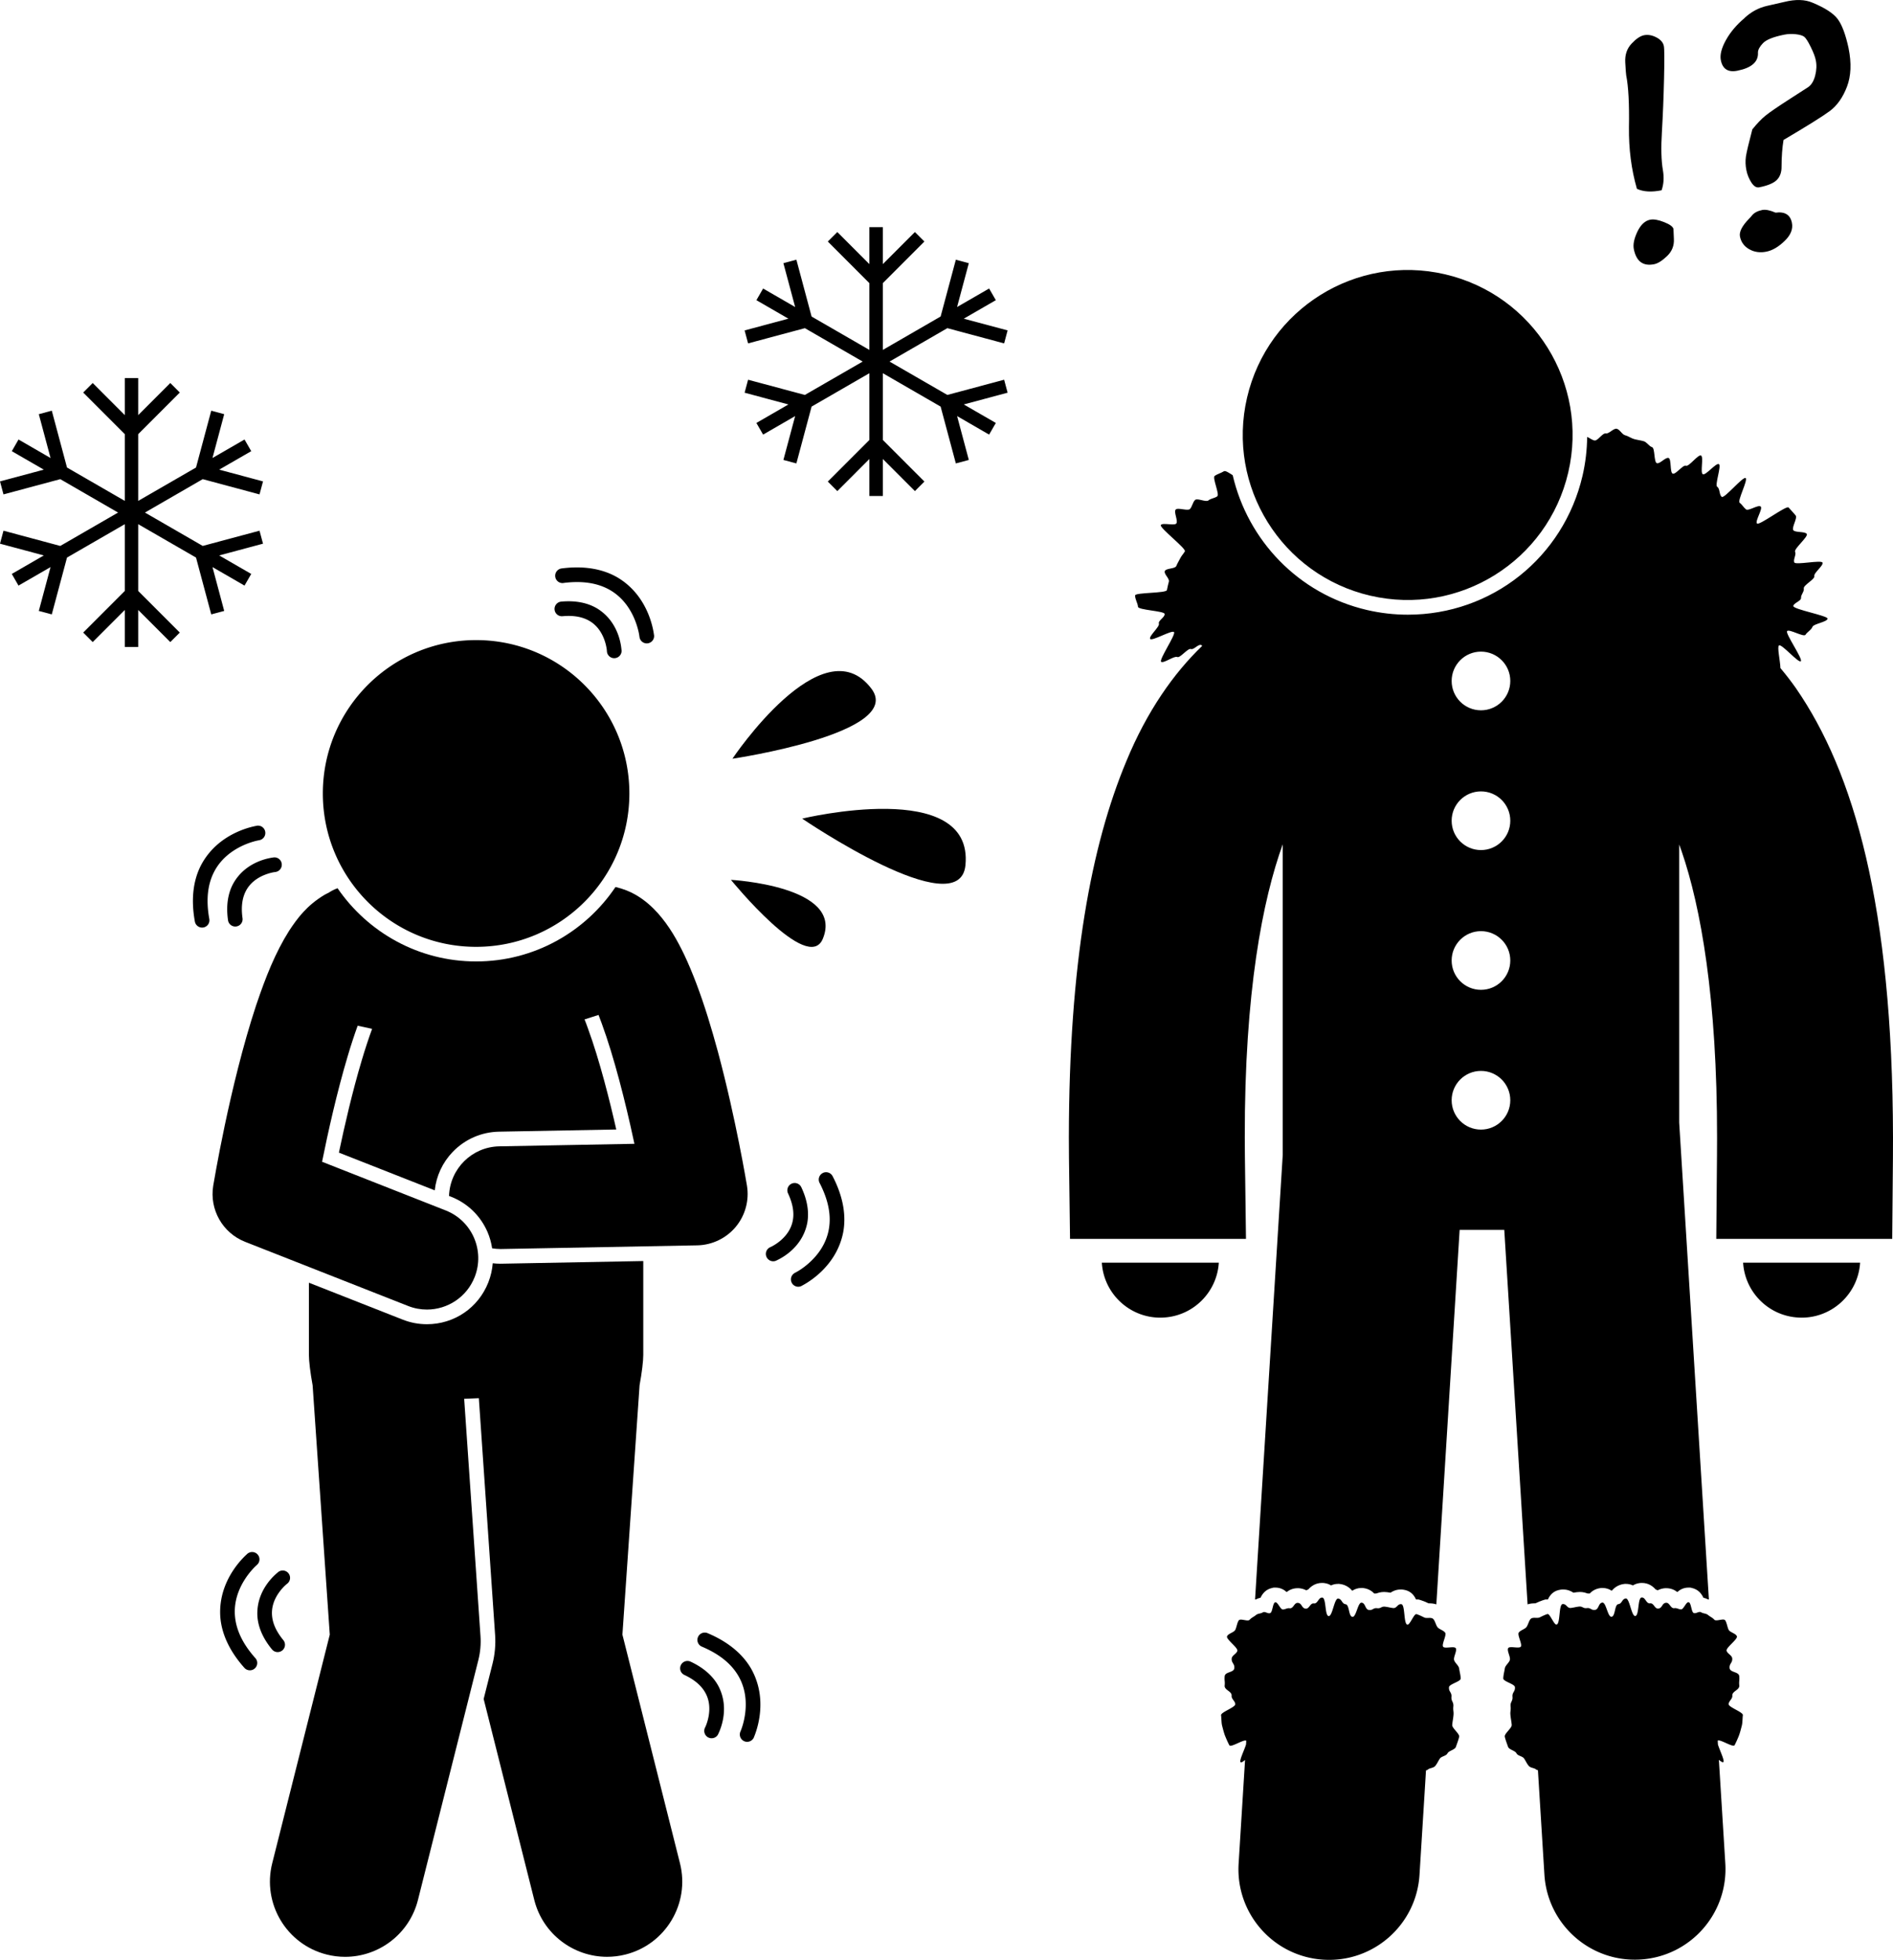 <svg xmlns="http://www.w3.org/2000/svg" xml:space="preserve" viewBox="0 0 1155.61 1195.7" shape-rendering="geometricPrecision" text-rendering="geometricPrecision" image-rendering="optimizeQuality" fill-rule="evenodd" clip-rule="evenodd"><g fill="currentColor" fill-rule="nonzero"><path d="M305.37 771.01c-1.55 0-3.07-.11-4.57-.28-.31 3.95-1.2 7.87-2.69 11.66-6.1 15.52-20.82 25.54-37.49 25.54-5.04 0-10-.93-14.73-2.79l-57.31-22.54v44.01c0 3.84.82 10.66 2.27 18.63l.82 11.92 9.65 140.16-35.14 139.48c-6.19 24.57 8.71 49.5 33.27 55.69 3.76.95 7.53 1.4 11.24 1.4 20.52 0 39.21-13.87 44.45-34.68l36.92-146.54c1.14-4.56 1.6-9.66 1.27-14.36l-9.97-144.89 8.96-.37 9.94 144.65c.39 5.6-.16 11.69-1.53 17.14l-5.47 21.72 30.9 122.64c5.24 20.81 23.92 34.68 44.43 34.68 3.71 0 7.48-.45 11.25-1.4 24.55-6.19 39.45-31.12 33.26-55.68l-35.13-139.48 10.47-152.14c1.45-7.95 2.26-14.75 2.26-18.58v-57.22L306.13 771c-.07.01-.41.01-.77.01z"/><path d="M130.17 723.41c-2.4 14.55 5.72 28.84 19.45 34.24l99.56 39.16c3.76 1.48 7.64 2.17 11.45 2.17 12.49 0 24.3-7.53 29.15-19.86 6.33-16.1-1.58-34.28-17.68-40.61l-75.49-29.7c3.58-17.78 9.06-42.43 15.69-64.57 1.91-6.47 3.96-12.7 6.04-18.43l8.82 1.9c-2.12 5.79-4.26 12.27-6.28 19.07-5.77 19.27-10.6 40.28-13.99 56.45l58.51 23.02c.96-8.8 4.74-16.99 10.98-23.47 7.47-7.74 17.5-12.12 28.24-12.33l71.59-1.33c-3.83-16.91-10.08-42.04-17.31-61.7-.66-1.91-1.36-3.73-2.05-5.46l8.54-2.73c.65 1.64 1.29 3.33 1.91 5.08 7.65 20.78 14.62 48.64 19.38 70.76.2.94.4 1.87.61 2.79l-82.49 1.54c-16.74.32-30.14 13.71-30.68 30.27l1.26.49c10.01 3.93 17.88 11.55 22.19 21.4 1.41 3.26 2.34 6.64 2.86 10.06 1.62.26 3.26.43 4.95.43h.6l119.69-2.24c9.06-.18 17.69-4.32 23.49-11.29 5.8-6.95 8.3-16.19 6.83-25.13-.11-.58-6.65-40.45-17.71-81.62-3.84-14.17-8.14-28.39-13.18-41.69-2.32-6.12-4.79-12.07-7.46-17.7-4.35-8.98-9.01-17.27-16-25.19-3.54-3.92-7.76-7.84-13.53-11.21-3.47-2.03-7.72-3.73-12.37-4.8-18.42 27.38-49.68 45.42-85.09 45.42-35.08 0-66.09-17.72-84.59-44.68-1.94.73-3.8 1.65-5.5 2.79-.84.42-1.73.82-2.5 1.27-10.74 6.45-16.44 14.15-21.53 21.85-8.42 13.29-14.36 28.37-19.86 44.63-.1.3-.22.59-.32.91-16.29 49.32-25.98 109.21-26.18 110.02z"/><path d="M290.64 577.68c51.68 0 93.57-41.9 93.57-93.58 0-51.67-41.89-93.57-93.57-93.57-51.67 0-93.56 41.9-93.56 93.57 0 51.68 41.89 93.58 93.56 93.58zM161.05 533.99a29.83 29.83 0 0 1 5.03-1.62c1.3-.29 1.91-.32 1.91-.33 2.46-.25 4.26-2.44 4.01-4.9a4.474 4.474 0 0 0-2.38-3.54c-.74-.38-1.61-.57-2.52-.48-.42.15-16.86 1.42-24.91 16.32-2.94 5.6-4.3 12.94-2.99 22.02.35 2.43 2.62 4.14 5.06 3.78a4.456 4.456 0 0 0 3.79-5.06c-1.07-7.61.09-12.81 2.07-16.62 2.61-5 6.97-7.9 10.93-9.58z"/><path d="M124.18 565.86a4.448 4.448 0 0 0 3.59-5.19c-2.35-13.03-.49-22.16 2.99-28.86 4.18-8.01 10.96-12.81 16.89-15.65 2.96-1.42 5.65-2.3 7.59-2.84 1.93-.53 2.94-.65 2.93-.68 2.46-.36 4.12-2.65 3.76-5.1a4.499 4.499 0 0 0-2.35-3.31 4.73 4.73 0 0 0-2.74-.45l-.01.02c-.44.16-23.03 3.31-34 23.87-4.51 8.59-6.53 20.03-3.86 34.6.45 2.43 2.79 4.04 5.21 3.59zM492.79 746.25c1.16-6.21.3-13.63-3.63-21.92a4.48 4.48 0 0 0-5.94-2.14 4.451 4.451 0 0 0-2.14 5.95c3.26 6.97 3.68 12.28 2.9 16.49-1.03 5.56-4.35 9.6-7.63 12.37a29.623 29.623 0 0 1-4.35 3.02c-1.15.66-1.73.87-1.73.89-2.27.95-3.35 3.58-2.39 5.85a4.48 4.48 0 0 0 3.32 2.69c.82.16 1.7.08 2.54-.27.35-.27 15.71-6.29 19.04-22.91z"/><path d="M502.24 715.7c-2.19 1.12-3.05 3.83-1.91 6.02 6.07 11.76 6.98 21.04 5.61 28.46-1.64 8.89-6.71 15.47-11.55 19.91a45.186 45.186 0 0 1-6.41 4.95c-1.69 1.06-2.62 1.47-2.61 1.5a4.491 4.491 0 0 0-2.09 5.99c.64 1.34 1.86 2.2 3.22 2.46.9.17 1.86.05 2.74-.37v-.01c.38-.29 21.05-9.94 25.51-32.81 1.78-9.53.36-21.07-6.48-34.21-1.14-2.18-3.85-3.05-6.04-1.9zM421.56 1013.79c-2.24-1.03-4.9-.07-5.94 2.17a4.452 4.452 0 0 0 2.15 5.94c6.96 3.26 10.67 7.08 12.78 10.81 2.77 4.93 2.8 10.16 2.04 14.39-.37 2.09-.95 3.88-1.39 5.1-.48 1.24-.78 1.78-.78 1.78-1.13 2.2-.28 4.9 1.91 6.04 1.39.72 2.98.65 4.27-.06.73-.41 1.36-1.03 1.78-1.84.11-.43 8.05-14.88-.02-29.79-3.08-5.52-8.48-10.67-16.8-14.54z"/><path d="M458.8 1018.56c-4.72-8.46-13.19-16.41-26.85-22.15-2.28-.95-4.92.12-5.86 2.4-.96 2.26.11 4.89 2.39 5.84 12.19 5.15 18.82 11.71 22.52 18.29 4.43 7.88 4.73 16.18 3.86 22.7-.44 3.25-1.16 5.99-1.78 7.91-.61 1.9-1.06 2.82-1.04 2.82-1.03 2.25-.03 4.9 2.22 5.94 1.34.61 2.84.51 4.05-.18.79-.44 1.47-1.15 1.88-2.03l-.01-.01c.11-.46 9.83-21.09-1.38-41.53zM343.41 375.96c7.65-.68 12.8.74 16.49 2.91 4.87 2.87 7.53 7.37 9.01 11.4.74 1.99 1.13 3.81 1.36 5.11.22 1.31.23 1.92.23 1.93.12 2.46 2.22 4.38 4.69 4.25 1.57-.08 2.92-.93 3.65-2.2.43-.72.66-1.57.61-2.48-.13-.43-.54-16.91-15.02-25.72-5.45-3.22-12.7-4.95-21.84-4.11-2.45.24-4.26 2.41-4.04 4.86a4.458 4.458 0 0 0 4.85 4.05z"/><path d="M343.96 355.68c13.14-1.68 22.16.64 28.67 4.46 7.79 4.59 12.23 11.61 14.76 17.67 1.26 3.03 2.01 5.78 2.46 7.73.43 1.96.5 2.98.53 2.97.24 2.47 2.44 4.25 4.9 4.01 1.47-.15 2.72-1 3.41-2.19.47-.78.69-1.73.6-2.7l-.01-.01c-.14-.45-2.14-23.17-22.11-35.18-8.35-4.93-19.67-7.54-34.36-5.62-2.45.33-4.18 2.59-3.85 5.03.3 2.45 2.56 4.17 5 3.85zM173.83 967.53c.96-.92 1.46-1.28 1.47-1.28 1.96-1.49 2.36-4.3.87-6.27a4.459 4.459 0 0 0-3.89-1.78 4.4 4.4 0 0 0-2.4.89c-.27.35-13.65 9.99-12.75 26.92.41 6.31 3.08 13.27 8.93 20.34 1.56 1.9 4.38 2.16 6.29.59a4.463 4.463 0 0 0 .6-6.29c-4.88-5.94-6.61-10.98-6.9-15.26-.38-5.63 1.83-10.38 4.33-13.86a30.09 30.09 0 0 1 3.45-4.02z"/><path d="M155.89 1011.65c-8.8-9.89-11.97-18.65-12.49-26.19-.62-9.01 2.68-16.65 6.26-22.16 1.79-2.75 3.62-4.9 4.99-6.38 1.37-1.45 2.17-2.08 2.15-2.11a4.444 4.444 0 0 0 .54-6.3 4.47 4.47 0 0 0-3.73-1.59c-.91.06-1.82.43-2.57 1.03v.01c-.3.37-17.92 14.85-16.58 38.1.64 9.68 4.88 20.49 14.75 31.54 1.65 1.83 4.49 1.99 6.32.34 1.84-1.62 2.01-4.47.36-6.3zM871.6 1079.66c1.31-1.09 3.32-.87 4.5-2.17 1.15-1.3 1.86-3.05 2.87-4.54 1-1.48 3.83-1.54 4.66-3.19.82-1.64 4.53-2.17 5.14-3.95.6-1.76 1.59-4.29 1.99-6.17.4-1.82-4.41-5.29-4.23-7.21.27-2.82.43-2.79.74-5.61.31-2.81-.32-2.9-.05-5.71.27-2.82-1.42-3.05-1.16-5.85.27-2.81-1.77-3.08-1.49-5.89.18-1.93 7.16-3.39 7.13-5.29-.04-1.94-.68-4.2-.95-6.07-.26-1.91-2.59-3.39-3.08-5.19-.48-1.83 1.78-5.39 1.09-7.09-.71-1.73-6.93.47-7.82-1.09-.9-1.59 2.33-7.13 1.26-8.54-1.07-1.4-3.23-1.89-4.44-3.09-1.22-1.21-1.69-4.42-3.03-5.41-1.34-.98-3.89-.02-5.35-.77-1.44-.72-3.1-1.54-4.65-2.01-1.5-.48-3.96 6.61-5.55 6.41-2.41-.32-1.29-12.16-3.7-12.49-2.41-.31-2.69 2.66-5.09 2.35-2.41-.32-2.39-.5-4.8-.82-2.39-.31-2.53 1.24-4.93.92-2.4-.31-2.57 1.39-4.98 1.08-2.4-.32-2.04-4.15-4.43-4.46-2.39-.32-3.28 8.97-5.67 8.66-2.41-.31-1.73-7.38-4.14-7.7-2.39-.32-2.12-3.14-4.51-3.46-2.4-.32-3.47 11-5.86 10.69-2.4-.32-1.39-10.95-3.8-11.27-2.38-.32-2.78 3.85-5.17 3.54-2.39-.32-2.75 3.5-5.14 3.19-2.4-.32-2.13-3.21-4.54-3.52-2.39-.32-2.76 3.6-5.15 3.29-1.6-.22-2.56.68-4.1.74-1.6.06-3.14-4.72-4.69-4.39-1.56.34-1.57 5.98-3.05 6.58-1.5.61-3.16-1.26-4.56-.4-1.42.85-2.92.57-4.22 1.65-1.31 1.09-2.65 1.54-3.81 2.84-1.16 1.3-5.65-1.08-6.65.42-1 1.47-1.28 4.08-2.09 5.73-.82 1.63-4.42 2.22-5.04 4-.61 1.75 6.69 6.86 6.29 8.75-.39 1.83-3.26 2.77-3.44 4.7-.27 2.82 1.86 3.1 1.59 5.92-.26 2.81-5.6 2.1-5.89 4.93-.26 2.81.27 2.87 0 5.69-.27 2.81 4.51 3.44 4.24 6.24-.19 1.94 2.2 3.25 2.23 5.14.04 1.94-8.94 4.88-8.67 6.74.27 1.91.17 4.65.66 6.46.48 1.83 1.12 4.44 1.81 6.15.7 1.73 1.74 4.15 2.62 5.72.88 1.55 9.05-3.95 10.29-2.77l-.14 2.27c-1.07 3.53-4.27 9.86-3.33 10.79.41.4 1.47-.31 2.74-1.36l-.64 10.23-3.29 52.98c-1.91 30.5 21.28 56.75 51.77 58.65 30.5 1.9 56.75-21.27 58.65-51.77l3.12-50.07.84-13.68c.39-.04.75-.14 1.07-.4zM1052.04 1075.09c.93-.92-2.24-7.2-3.31-10.75l-.14-2.32c1.27-1.16 9.41 4.33 10.29 2.77.88-1.57 1.92-3.99 2.61-5.72.69-1.7 1.34-4.32 1.81-6.15.49-1.81.4-4.55.66-6.46.27-1.86-8.72-4.81-8.68-6.74.04-1.89 2.43-3.21 2.24-5.14-.26-2.8 4.51-3.43 4.24-6.24-.27-2.82.25-2.88-.01-5.69-.28-2.82-5.61-2.12-5.89-4.93-.26-2.82 1.86-3.11 1.6-5.92-.18-1.94-3.05-2.87-3.44-4.7-.4-1.88 6.9-7 6.3-8.75-.63-1.78-4.23-2.37-5.05-4-.82-1.65-1.09-4.26-2.09-5.73-1-1.49-5.49.88-6.66-.42-1.15-1.3-2.49-1.75-3.8-2.84-1.29-1.08-2.79-.8-4.21-1.65-1.41-.85-3.06 1.01-4.57.4-1.49-.6-1.49-6.24-3.06-6.58-1.54-.32-3.08 4.45-4.67 4.39-1.55-.06-2.51-.97-4.1-.74-2.4.31-2.77-3.6-5.16-3.29-2.4.31-2.12 3.2-4.53 3.52-2.38.31-2.75-3.52-5.14-3.19-2.39.31-2.79-3.86-5.18-3.54-2.4.32-1.39 10.94-3.79 11.27-2.4.31-3.46-11.01-5.86-10.69-2.39.32-2.12 3.13-4.51 3.46-2.4.32-1.73 7.39-4.13 7.7-2.4.31-3.29-8.98-5.67-8.66-2.4.31-2.05 4.15-4.44 4.46-2.4.32-2.57-1.39-4.97-1.08-2.4.32-2.55-1.23-4.95-.92-2.4.32-2.38.5-4.8.82-2.4.31-2.69-2.66-5.09-2.35-2.4.33-1.29 12.17-3.69 12.49-1.59.21-4.06-6.88-5.56-6.41-1.54.47-3.2 1.29-4.64 2.01-1.46.74-4-.22-5.35.77-1.34.99-1.81 4.2-3.03 5.41-1.22 1.2-3.38 1.69-4.45 3.09-1.05 1.41 2.17 6.95 1.28 8.54-.89 1.56-7.13-.64-7.82 1.09-.7 1.7 1.57 5.26 1.08 7.09-.49 1.81-2.81 3.29-3.08 5.19-.27 1.87-.9 4.14-.94 6.07-.04 1.89 6.93 3.36 7.12 5.29.27 2.81-1.75 3.08-1.49 5.89.27 2.8-1.42 3.03-1.15 5.85.26 2.81-.38 2.9-.06 5.71.32 2.82.48 2.79.74 5.61.19 1.93-4.63 5.39-4.23 7.21.4 1.88 1.39 4.41 1.99 6.17.62 1.78 4.34 2.31 5.14 3.95.82 1.65 3.66 1.71 4.66 3.19 1.01 1.49 1.72 3.24 2.88 4.54 1.16 1.3 3.19 1.08 4.49 2.17.32.26.68.37 1.07.4l.85 13.68 3.11 50.07c1.9 30.5 28.16 53.67 58.65 51.77 30.5-1.89 53.68-28.15 51.78-58.65l-3.29-52.98-.64-10.21c1.26 1.04 2.32 1.75 2.73 1.35zM708.3 803.92c.66 0 1.31-.01 1.98-.06 18.32-.99 32.64-15.59 33.76-33.47h-71.41c1.19 18.91 16.9 33.53 35.67 33.53zM1097.89 803.86c.65.04 1.31.06 1.96.06 18.77.01 34.48-14.62 35.68-33.53h-71.42c1.1 17.89 15.45 32.49 33.78 33.47z"/><path d="m1155.14 755.84.43-49.42c.03-4.2.04-8.31.04-12.39-.25-141.87-23.98-223.02-59.19-274.05-3.08-4.41-6.28-8.48-9.54-12.38-.09-4.26-2.16-13.18-.85-13.84 1.78-.91 11.75 10.8 13.27 9.69 1.6-1.16-9.64-17.04-8.33-18.43 1.33-1.4 10.2 3.91 11.22 2.26.97-1.62 3.63-3.01 4.29-4.89.62-1.75 8.89-2.91 9.21-4.9.3-1.82-20.97-5.7-20.94-7.73.04-1.84 4.92-3.03 4.73-5.06-.18-1.83 2.03-3.7 1.67-5.7-.36-1.96 6.9-5.61 6.43-7.5-.49-1.92 5.63-6.36 5.01-8.2-.62-1.88-16.52 1.63-17.26-.18-.74-1.83 1.37-4.72.51-6.47-.87-1.76 8.12-9.16 7.14-10.85-1-1.7-7.15-.73-8.24-2.35-1.1-1.63 2.66-7.37 1.46-8.92-1.2-1.56-3.05-3.41-4.35-4.9-1.29-1.47-17.9 11.19-19.27 9.78-1.36-1.4 3.72-9.03 2.27-10.36-1.45-1.33-7.5 2.98-9.01 1.72-1.52-1.24-2.27-2.85-3.84-4.04-1.55-1.17 5.24-13.94 3.63-15.06-1.61-1.11-12.85 12.54-14.52 11.49-1.65-1.04-1.08-5.13-2.79-6.12-1.69-.98 2.74-12.94 1-13.88-1.73-.92-8.04 7.06-9.8 6.18-1.76-.87.67-10.61-1.12-11.42-1.79-.81-7.37 6.98-9.19 6.23-1.8-.75-6.25 5.53-8.08 4.82s-.67-8.88-2.51-9.54c-1.84-.67-5.32 3.78-7.18 3.16-1.86-.63-1.05-9.19-2.92-9.77-1.88-.58-3.2-3.08-5.08-3.62-1.88-.55-3.9-.77-5.79-1.28-1.91-.51-3.62-1.86-5.52-2.33-1.92-.47-3.27-3.55-5.19-3.99-1.91-.43-4.78 3.24-6.69 2.85-1.93-.41-4.92 4.67-6.84 4.3-1.61-.3-2.99-1.55-4.51-2.18-.09 7.83-.99 15.76-2.83 23.7-11.62 49.91-55.48 84.76-106.66 84.76-8.36 0-16.74-.96-24.95-2.87-42.07-9.8-72.81-42.74-81.94-82.23-2.15-1.37-4.46-2.98-5.39-2.39-1.67 1.05-3.99 1.67-5.6 2.78-1.62 1.12 3.14 11.29 1.57 12.48-1.57 1.19-3.9 1.26-5.41 2.51-1.51 1.26-6.72-1.59-8.15-.27-1.45 1.34-1.75 4.11-3.12 5.51-1.37 1.4-7.45-1.1-8.73.38-1.29 1.49 1.62 6.87.42 8.43-1.2 1.56-8.37-.67-9.46.96-1.1 1.62 15.65 14.38 14.66 16.08-.97 1.7-2.02 2.55-2.88 4.32-.87 1.75-1.6 2.79-2.35 4.62-.73 1.81-6.4 1.26-7.02 3.13-.61 1.85 2.98 4.46 2.49 6.38-.48 1.88-.84 3.22-1.19 5.16-.37 2.01-19.25 1.4-19.42 3.25-.19 2.03 1.72 5.08 1.75 6.92.04 2.04 15.96 2.54 16.26 4.37.33 1.99-4.12 4.15-3.49 5.9.67 1.88-6.34 7.73-5.34 9.35 1.01 1.65 13.23-5.58 14.56-4.17 1.32 1.39-9.42 17.01-7.83 18.16 1.53 1.1 8.04-3.83 9.82-2.94 1.68.86 6.46-5.56 8.33-4.88 1.77.64 4.25-2.96 6.18-2.47.26.07.48.3.69.58-17.38 16.7-33.7 39.85-46.26 70.29-21.41 51.24-35.02 123.07-35.11 229.64-.01 4.14.02 8.36.07 12.65l.64 49.21h107.41l-.66-50.59c-.05-3.78-.07-7.52-.07-11.27-.17-88.89 10.95-145.1 23.17-178.91v189.52l-16.9 271.29c.26-.06.53-.13.72-.17.82-.43 1.71-.75 2.64-.95 1.13-2.46 3.16-5.07 7-5.94l.97-.22 1.16-.01c2.98 0 5.19 1.26 6.79 2.71 1.6-1.25 3.81-2.34 6.69-2.34h.59l.85.07c1.48.2 2.74.64 3.81 1.2.38-.18.79-.35 1.23-.48 1.62-1.83 4.31-4.01 8.41-4.01h.57l.87.09c1.63.21 2.97.72 4.08 1.44 1.21-.59 2.62-.95 4.3-.95h.57l.71.08c3.73.5 6.05 2.56 7.38 4.12 1.48-1.02 3.31-1.7 5.62-1.7h.6l.71.08c3 .4 5.08 1.81 6.52 3.32.36-.04.72-.05 1.13-.05h.22c1.05-.41 2.61-.91 4.67-.91.56 0 1.18.04 1.86.13.87.09 1.49.22 2 .31 1.52-1.03 3.59-1.95 6.29-1.95h.61l.98.11c4.15.57 6.42 3.08 7.71 5.98h1.51l1.46.43c1.64.51 3.23 1.21 4.67 1.91l.61-.01c.69 0 2.3.06 4.16.64l14.22-228.45h27.25l14.23 228.45c1.85-.58 3.47-.64 4.15-.64l.62.01c1.43-.69 3.02-1.39 4.66-1.91l1.46-.43h1.5c1.3-2.9 3.57-5.41 7.72-5.98l.98-.11h.61c2.71 0 4.78.92 6.29 1.95.52-.09 1.13-.22 2.01-.31.69-.09 1.29-.13 1.86-.13 2.06 0 3.62.5 4.67.91h.24c.4 0 .76.01 1.13.05 1.42-1.52 3.51-2.92 6.5-3.32l.71-.08h.6c2.33 0 4.15.69 5.63 1.7 1.33-1.55 3.65-3.62 7.39-4.12l.69-.08h.58c1.68 0 3.08.35 4.3.95 1.1-.71 2.46-1.23 4.08-1.44l.86-.09h.58c4.09 0 6.78 2.17 8.4 4.01.43.13.85.3 1.23.48 1.07-.56 2.33-1 3.8-1.2l.87-.07h.58c2.9 0 5.1 1.09 6.7 2.34 1.6-1.45 3.81-2.71 6.8-2.71l1.16.01.95.22c3.86.87 5.88 3.47 7 5.94.94.2 1.83.53 2.64.95.19.04.47.12.73.17l-18.13-290.97v-169.7c.5 1.34.99 2.67 1.48 4.09 11.7 34.06 21.7 89.61 21.64 174.72 0 3.75 0 7.58-.05 11.44l-.43 50.38h107.41zM904.08 433.37c-9.89 0-17.9-8.02-17.9-17.9 0-9.88 8.02-17.9 17.9-17.9 9.88 0 17.9 8.02 17.9 17.9 0 9.89-8.02 17.9-17.9 17.9zm17.9 67.37c0 9.89-8.02 17.9-17.9 17.9-9.89 0-17.9-8.02-17.9-17.9 0-9.89 8.02-17.9 17.9-17.9 9.88 0 17.9 8.01 17.9 17.9zm-35.8 85.27c0-9.89 8.02-17.9 17.9-17.9 9.88 0 17.9 8.01 17.9 17.9 0 9.89-8.02 17.9-17.9 17.9-9.89 0-17.9-8.02-17.9-17.9zm17.9 103.17c-9.89 0-17.9-8.02-17.9-17.9 0-9.89 8.02-17.9 17.9-17.9 9.88 0 17.9 8.02 17.9 17.9 0 9.88-8.02 17.9-17.9 17.9z"/><path d="M836.51 363.43c54.14 12.6 108.26-21.07 120.86-75.21 12.61-54.15-21.07-108.25-75.21-120.86-54.14-12.6-108.26 21.06-120.87 75.21-12.6 54.15 21.07 108.25 75.21 120.87zM1007.4 134.03c-3.19.64-5.81 3.08-7.84 7.34-2.01 4.25-2.74 7.78-2.17 10.62 1.51 7.5 5.64 10.57 12.41 9.21 2.26-.45 4.93-2.12 7.92-5 3-2.88 4.38-6.4 4.12-10.58l-.25-5.9c-.28-1.41-2.2-2.82-5.74-4.22-3.55-1.4-6.36-1.88-8.46-1.46zM1011.16 22.81c-2.61-1.36-5.14-1.81-7.6-1.31-2.27.47-4.81 2.2-7.6 5.19s-4.06 6.78-3.8 11.38c.26 4.57.44 7.21.58 7.89 1.36 6.83 1.93 17.4 1.68 31.72-.15 13.21 1.46 25.74 4.86 37.52 3.89 1.84 8.9 2.13 15.06.9 1.31-3.72 1.56-7.78.82-12.16-1.04-5.81-1.24-13.81-.6-23.98.58-9.79 1.01-20.43 1.28-31.98s.23-18.18-.12-19.9c-.43-2.14-1.96-3.92-4.57-5.27zM1083.93 129.74c-3.42-1.48-6.15-2.02-8.11-1.63-2.82.57-4.9 1.66-6.24 3.27-.46.62-1.09 1.31-1.89 2.12-4.23 4.36-6.07 7.97-5.51 10.8.69 3.44 2.61 6.05 5.71 7.79 3.1 1.74 6.59 2.23 10.46 1.44 3.69-.74 7.39-2.92 11.11-6.53 3.73-3.57 5.21-7.3 4.43-11.09-.97-4.87-4.3-6.93-9.97-6.17zM1053.64 24.42c-2.74 4.95-3.78 9.05-3.13 12.31 1.08 5.42 4.46 7.54 10.12 6.41 8.69-1.74 12.85-5.43 12.54-11.07-.01-1.67 1-3.56 3.03-5.7 2.03-2.15 6.37-3.88 13.02-5.22 2.27-.45 4.63-.56 7.04-.27 2.43.28 4.14.78 5.1 1.52.99.74 2.33 2.78 3.99 6.16 1.68 3.38 2.71 6.11 3.13 8.2.6 2.95.47 6.09-.39 9.4-.87 3.32-2.3 5.65-4.27 7l-11.48 7.4c-7.25 4.67-12.13 8.01-14.65 10.06-2.49 2.03-5.14 4.82-7.96 8.33-2.21 8.38-3.51 13.91-3.91 16.57-.38 2.66-.3 5.46.29 8.35.54 2.71 1.57 5.2 3.05 7.5 1.49 2.29 3.08 3.27 4.81 2.91 5.28-1.05 8.88-2.59 10.8-4.57 1.89-1.97 2.83-4.63 2.8-7.95.01-6.27.44-11.74 1.21-16.37 14.36-8.46 23.77-14.34 28.24-17.64 4.43-3.3 7.94-8.22 10.46-14.78 2.52-6.56 2.86-14.43 1-23.58l-.01-.09c-1.8-8.28-4.01-14.18-6.63-17.68-2.64-3.52-7.76-6.82-15.35-9.97-4.64-2.01-10.37-2.17-17.19-.48-3.55.84-7.09 1.66-10.65 2.43-5.08 1.16-9.63 3.61-13.68 7.37l.09-.01c-4.87 4.07-8.69 8.56-11.43 13.48zM612.99 209.51l2.12-7.93-26.75-7.15 19.56-11.29-4.1-7.11-19.56 11.29 7.17-26.75-7.92-2.12-9.29 34.66-35.28 20.38v-40.73l25.38-25.4-5.8-5.79-19.58 19.58v-22.57h-8.21v22.57l-19.57-19.58-5.81 5.79 25.38 25.4v40.73l-35.28-20.36-9.28-34.67-7.93 2.11 7.17 26.75-19.55-11.29-4.1 7.11 19.54 11.29-26.74 7.17 2.12 7.91 34.67-9.29 35.29 20.38-35.3 20.36-34.66-9.28-2.12 7.91 26.74 7.18-19.55 11.28 4.1 7.11 19.56-11.3-7.17 26.76 7.92 2.12 9.29-34.67 35.28-20.37v40.73l-25.38 25.38 5.81 5.81 19.57-19.58v22.57h8.21v-22.57l19.58 19.58 5.8-5.81-25.38-25.38V227.7l35.28 20.37 9.29 34.67 7.92-2.12-7.16-26.76 19.55 11.3 4.1-7.11-19.56-11.29 26.75-7.17-2.12-7.91-34.67 9.28-35.28-20.36 35.28-20.38zM84.38 319.82l35.29 20.36 9.29 34.67 7.91-2.11-7.15-26.75 19.55 11.29 4.1-7.11-19.56-11.29 26.75-7.17-2.13-7.92-34.67 9.29-35.27-20.36 35.27-20.38 34.67 9.3 2.13-7.93-26.75-7.17 19.56-11.27-4.1-7.12-19.56 11.29 7.16-26.74-7.91-2.13-9.29 34.67-35.29 20.36v-40.73l25.38-25.38-5.8-5.81-19.58 19.59V230.7h-8.2v22.57L56.6 233.68l-5.8 5.81 25.38 25.38v40.73L40.9 285.24l-9.28-34.67-7.93 2.13 7.17 26.75-19.55-11.3-4.1 7.12 19.54 11.27L0 293.71l2.13 7.93 34.67-9.3 35.28 20.38-35.29 20.37-34.66-9.3L0 331.71l26.75 7.17L7.2 350.17l4.09 7.11 19.57-11.29-7.17 26.75 7.92 2.11 9.29-34.67 35.28-20.36v40.74L50.8 385.94l5.8 5.8 19.58-19.58v22.57h8.2v-22.57l19.58 19.58 5.8-5.8-25.38-25.38zM502.33 572.71c13.19-32.14-56.11-35.9-56.11-35.9s47.07 57.95 56.11 35.9zM531.99 420.2c-29.84-39.57-84.87 42.71-84.87 42.71s105.33-15.57 84.87-42.71zM489.7 499.45s96.02 65.37 99.67 28.47c5.31-53.79-99.67-28.47-99.67-28.47z"/></g></svg>